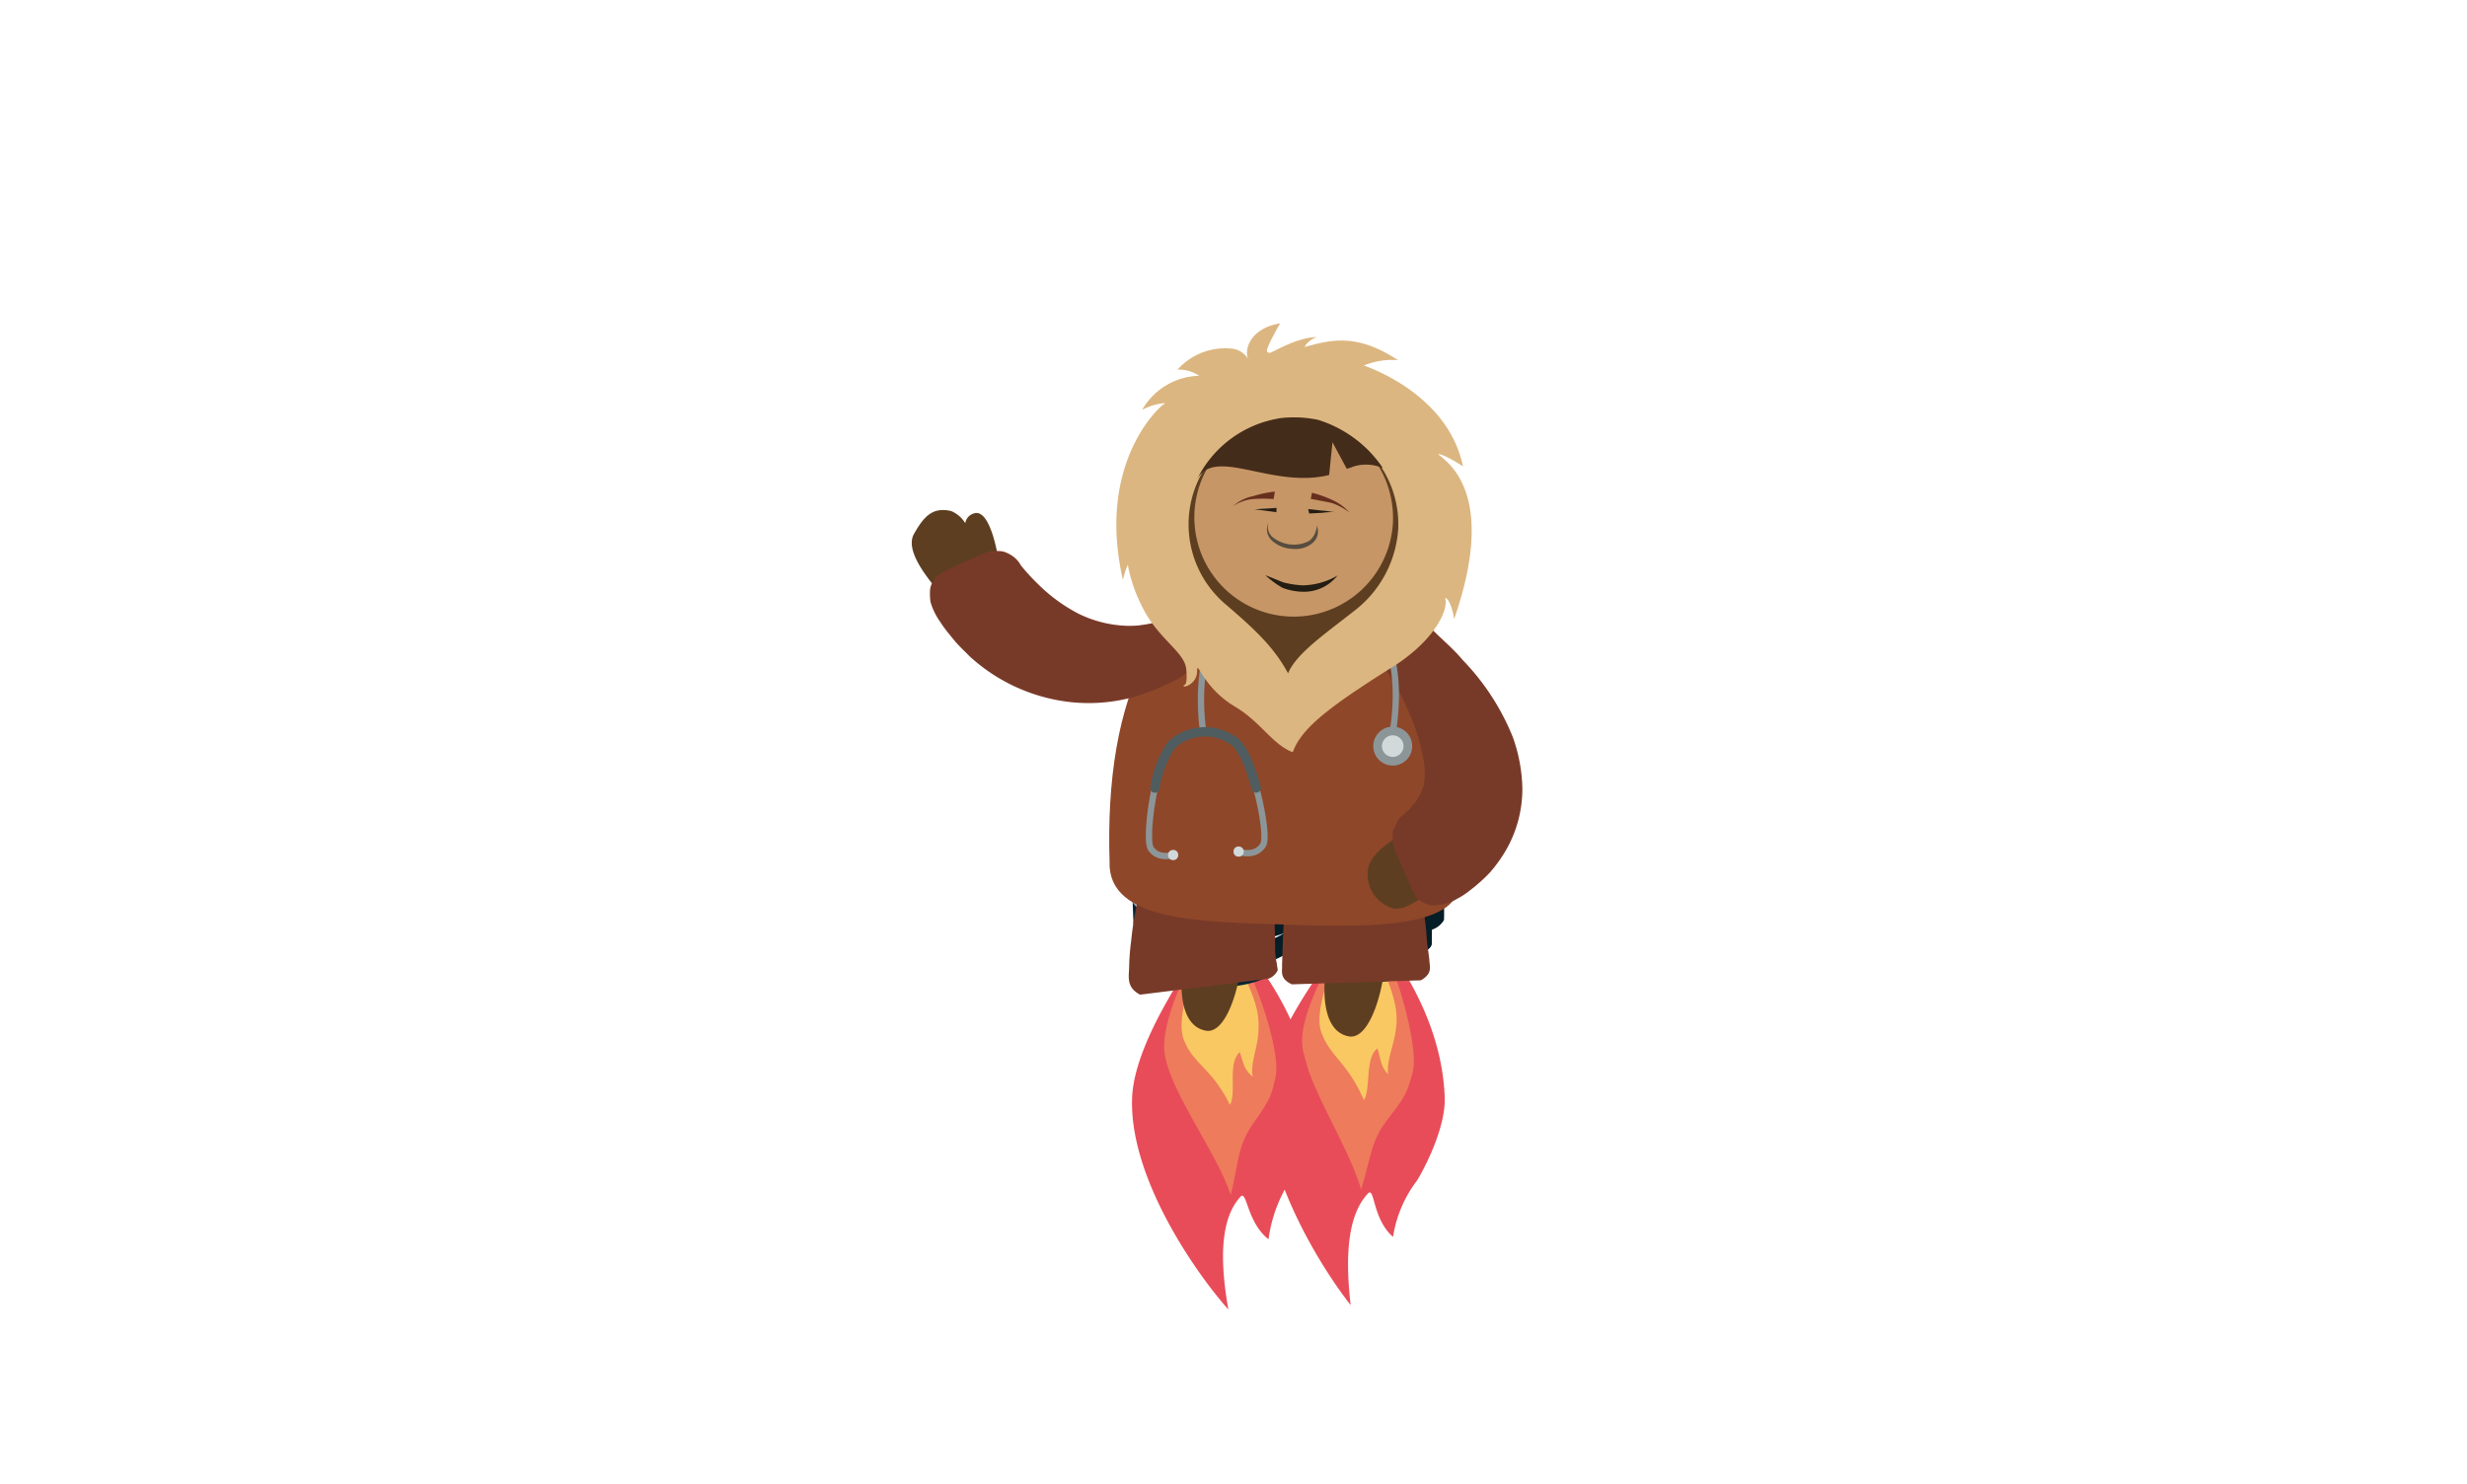 <svg xmlns="http://www.w3.org/2000/svg" viewBox="0 0 251 151"><defs><style>.cls-1{fill:#5e3e21;}.cls-2{fill:#e84c59;}.cls-3{fill:#ee7b5c;}.cls-4{fill:#f9c862;}.cls-5{fill:#062633;}.cls-6{fill:#abaaaa;}.cls-7{fill:#e1dfe0;}.cls-14,.cls-17,.cls-8{fill:none;}.cls-9{fill:#041d26;}.cls-10{fill:#6e6e6e;}.cls-11{fill:silver;}.cls-12{fill:#783a28;}.cls-13{fill:#8f4729;}.cls-14{stroke:#8c9699;stroke-width:0.64px;}.cls-14,.cls-17{stroke-miterlimit:10;}.cls-15{fill:#8c9699;}.cls-16{fill:#d1d9db;}.cls-17{stroke:#505d60;stroke-linecap:round;stroke-width:0.95px;}.cls-18{fill:#dcb680;}.cls-19{fill:#c69666;}.cls-20{fill:#662f1e;}.cls-21{fill:#231d13;}.cls-22{fill:#574c3e;}.cls-23{fill:#442c1a;}</style></defs><title>Laura_front</title><g id="Layer_2" data-name="Layer 2"><path class="cls-1" d="M134,95.78l5,3.6a7.27,7.27,0,0,0,1.05-1.7,36.48,36.48,0,0,1,5.88-6.45c2.28-1.52-.41-2.32-2.41-2.24-2.45.09-4.42.94-4.62,1.5,0-.67,0-1.33-1-1.3-1.55.06-2.38,4.76-2.38,4.87C134.83,95.31,134,95.89,134,95.78Z"/><path class="cls-2" d="M139.8,94.46c1.06,1.52,6.87,8.31,7.19,17.2.1,2.77-1.65,6.51-2.8,8.44a12.68,12.68,0,0,0-2.46,5.76c-2.07-1.82-1.86-5-2.5-4.47-1.93,2-2.46,5.76-1.81,11.41-3.15-4-9.41-14.11-8.6-22.26.59-5.25,5.89-12.45,8.87-16.12Z"/><path class="cls-3" d="M139.91,94.45s.58.65,2,4.72c1.36,3.84,2.3,8.36,1.81,10s-.48,2.13-2.39,4.53-1.76,3.85-2.85,7.34c-1.28-4.63-6.09-11.46-6-15.24s3.87-9.93,5.26-11.43Z"/><path class="cls-4" d="M139.8,94.46a14.73,14.73,0,0,0,.68,3.42c.75,2.09,1.83,4.27,1.58,6.5-.16,1.9-1,3.38-.83,4.93-.81-.86-.72-1.53-1.09-2.63-1.3,1-.63,4-1.37,5.27-1.7-3.94-3.49-4.43-4.36-7s1.9-8.63,3.28-10.58Z"/><path class="cls-5" d="M145.68,94l0,2c-.07,1.11-3.37,1.9-7.38,1.82s-7.27-1.07-7.2-2.18l0-2c-.07,1.12,3.19,2.11,7.2,2.19S145.61,95.14,145.68,94Z"/><path class="cls-5" d="M143.79,97l-.06,1.56c0,.89-2.5,1.54-5.5,1.43s-5.37-.81-5.4-1.7l0-1.56c-.08.9,2.39,1.58,5.4,1.7S143.7,97.76,143.79,97Z"/><path class="cls-6" d="M138.87,68.81a21.43,21.43,0,0,0,5.43-.54,49.74,49.74,0,0,1,2.66,18c-.07,4.34-.29,7.35-.29,7.35s-5.17,1.53-8.4,1.42-8.3-1.92-8.3-1.92.11-3.12.18-7.24A49.45,49.45,0,0,1,133.5,68,20.08,20.08,0,0,0,138.87,68.81Z"/><path class="cls-7" d="M144.41,68.27a21.53,21.53,0,0,1-5.43.53,19.87,19.87,0,0,1-5.48-.8c2.14-5.3,4.72-7.84,5.72-7.77S142.55,63.11,144.41,68.27Z"/><path class="cls-5" d="M146.9,90.86l0,2.34c0,1.33-3.8,2.36-8.48,2.2s-8.49-1.25-8.43-2.58l0-2.34c.05,1.33,3.76,2.42,8.44,2.58S146.84,92.2,146.9,90.86Z"/><path class="cls-8" d="M143.18,95.45l0-.34a9.74,9.74,0,0,0,2.21-.52A4.7,4.7,0,0,1,143.18,95.45Z"/><path class="cls-8" d="M142.93,97.79v-.22c.22,0,.33-.12.55-.13A2.66,2.66,0,0,1,142.93,97.79Z"/><path class="cls-9" d="M145.37,94.59c.11,0,.22-.12.33-.12L145.64,96c0,.55-.74.91-1.84,1.29l0-.45a.61.61,0,0,1-.31.57c-.22,0-.33.12-.55.13a15.1,15.1,0,0,1,.14-2.12A4.71,4.71,0,0,0,145.37,94.59Z"/><path class="cls-9" d="M143.89,96.87l0,.44-.07,1.12c0,.33-.42.68-1.08.93.1-.45.08-1,.17-1.57a2.66,2.66,0,0,0,.54-.35A1.1,1.1,0,0,0,143.89,96.87Z"/><path class="cls-10" d="M141.65,68.7c1-.14,1.88-.29,2.76-.43a49.49,49.49,0,0,1,2.66,18c0,1.89-.09,3.56-.16,4.79-.31.79-1.62,1.39-3.61,1.68.08-1,0-2.11.11-3.22A88.48,88.48,0,0,0,141.65,68.7Z"/><path class="cls-11" d="M141.65,68.82a28,28,0,0,0-2.86-8.35.91.91,0,0,1,.44-.13c.89,0,3.32,2.77,5.18,8C143.64,68.52,142.64,68.67,141.65,68.82Z"/><path class="cls-9" d="M146.92,91.31v-.22l0,2.33a.39.39,0,0,1-.1.34h0a2.17,2.17,0,0,1-1.08.82c-.11,0-.22.12-.33.12a10.14,10.14,0,0,1-2.2.53c.08-.9.05-1.67.13-2.46C145.29,92.48,146.6,91.88,146.92,91.31Z"/><path class="cls-2" d="M125.36,94.87c1.28,1.51,7.3,8,8.18,16.83.21,2.77-1.32,6.5-2.36,8.54a14.8,14.8,0,0,0-2.12,5.86c-2.18-1.7-2.19-5-2.83-4.35-1.93,2.07-2.23,6-1.25,11.5-3.36-3.77-10.17-13.53-9.79-21.66.25-5.23,5.2-12.75,8-16.52Z"/><path class="cls-3" d="M125.26,95s.58.65,2.16,4.59c1.59,3.72,2.75,8.24,2.37,9.92s-.37,2.13-2.17,4.64-1.52,4-2.4,7.43c-1.5-4.51-6.63-11.1-6.77-14.88s3.3-10.13,4.7-11.62Z"/><path class="cls-4" d="M125.25,94.77a15.68,15.68,0,0,0,.9,3.41c.74,2,2,4,1.9,6.38,0,2-.87,3.48-.59,5-.92-.75-.95-1.41-1.32-2.51-1.29,1.16-.29,4.12-1,5.37-1.91-3.82-3.7-4.09-4.69-6.61s1.47-8.73,2.73-10.77Z"/><path class="cls-5" d="M131.12,94.22l.07,2c0,1.11-3.25,2.12-7.25,2.26s-7.37-.73-7.41-1.84l-.07-2c0,1.11,3.41,2,7.4,1.85S131.05,95.33,131.12,94.22Z"/><path class="cls-5" d="M129.34,97.18l.06,1.55c-.08.89-2.5,1.65-5.5,1.76s-5.47-.47-5.5-1.36l-.06-1.55c0,.77,2.5,1.46,5.5,1.35S129.37,98.06,129.34,97.18Z"/><path class="cls-6" d="M123.21,69.27a26.43,26.43,0,0,0,5.31-.75,53.89,53.89,0,0,1,3.54,17.88c.05,4.34,0,7.34,0,7.34s-5,1.85-8.26,2-8.4-1.48-8.4-1.48L115.18,87a48.89,48.89,0,0,1,2.34-18.1A17.79,17.79,0,0,0,123.21,69.27Z"/><path class="cls-7" d="M128.41,68.63a25.14,25.14,0,0,1-5.31.75,22.07,22.07,0,0,1-5.58-.46c1.81-5.41,4.27-8.05,5.27-8.09S126.22,63.48,128.41,68.63Z"/><path class="cls-5" d="M132.12,91.07l.08,2.33c.05,1.33-3.69,2.47-8.35,2.64s-8.48-.8-8.53-2.13l-.09-2.34c0,1.34,3.87,2.31,8.53,2.14S132.17,92.4,132.12,91.07Z"/><path class="cls-8" d="M128.51,95.76v-.33a9.74,9.74,0,0,0,2.2-.64A3.18,3.18,0,0,1,128.51,95.76Z"/><path class="cls-8" d="M128.48,98.1v-.23c.23,0,.33-.12.56-.13A2.38,2.38,0,0,1,128.48,98.1Z"/><path class="cls-9" d="M130.81,94.9c.11,0,.22-.12.33-.13l.06,1.56c0,.55-.63,1-1.73,1.4l0-.45a.61.61,0,0,1-.31.57c-.22,0-.33.12-.55.13,0-.67.06-1.45,0-2.11A6,6,0,0,0,130.81,94.9Z"/><path class="cls-9" d="M129.34,97.18v.44l.05,1.11c0,.33-.31.68-1,.93,0-.45.07-1,0-1.56a2.38,2.38,0,0,0,.55-.36A.61.61,0,0,0,129.34,97.18Z"/><path class="cls-10" d="M125.76,69.17a20.41,20.41,0,0,0,2.65-.54A53.7,53.7,0,0,1,132,86.52c.07,1.88,0,3.55.07,4.78-.2.67-1.51,1.38-3.5,1.79a28.8,28.8,0,0,0,0-3.22A88,88,0,0,0,125.76,69.17Z"/><path class="cls-11" d="M125.65,69.18a28.62,28.62,0,0,0-3.3-8.22.81.81,0,0,1,.44-.13c.89,0,3.43,2.65,5.62,7.8A17,17,0,0,1,125.65,69.18Z"/><path class="cls-9" d="M132.13,91.51v-.22l.08,2.33a.38.38,0,0,1-.1.34h0a1.87,1.87,0,0,1-1,.81c-.11,0-.22.12-.33.13a10.93,10.93,0,0,1-2.2.63c0-.77,0-1.67,0-2.44C130.62,92.68,131.93,92,132.13,91.51Z"/><path class="cls-1" d="M101.55,56.8c0-.11-.78-5.11-2.45-4.56a1.22,1.22,0,0,0-.89,1A3,3,0,0,0,96.77,52c-1.89-.44-2.78.56-3.78,2.33s1.56,4.78,3.22,6.67a16.2,16.2,0,0,0,1.23,1.67l5.77-4.22A4.11,4.11,0,0,1,101.55,56.8Z"/><path class="cls-1" d="M119.61,89.45C119,89.2,117.26,96,117.26,96a23.84,23.84,0,0,0,3.69-.64,9.29,9.29,0,0,0-.51,1.87c-.59,3.87-.16,7.22,2.27,7.65,1.77.28,3.12-3.23,3.59-6.77.28-1.77.68-3.42.84-4.75h0l.41-2.21s-.85-1-4.77-.28C122.21,91.21,120.27,89.69,119.61,89.45Zm7.48,2.16Z"/><path class="cls-1" d="M134.16,90c-.66-.25-2.36,6.58-2.36,6.58a24,24,0,0,0,3.7-.64,9.29,9.29,0,0,0-.52,1.87c-.58,3.87-.15,7.22,2.28,7.65,1.77.28,3.12-3.23,3.59-6.77.28-1.77.68-3.42.84-4.75h0l.41-2.21s-.85-1-4.77-.28C136.76,91.74,134.81,90.22,134.16,90Zm7.48,2.16Z"/><path class="cls-12" d="M127.38,83.61c2.16,1.75,1.67,3.18,2,4.63s.22,3,.28,4.35l.08,3.9a6.32,6.32,0,0,0,.17,1.56c0,.22.09.45.09.67a1.64,1.64,0,0,1-.93.86L116,101.21c-1.41-.72-1.15-1.82-1.12-2.71a23.64,23.64,0,0,1,.21-2.77,30.26,30.26,0,0,1,.84-4.75c.39-1.43.89-2.86,1.27-4.18.6-1.31.43-2.76,2.92-3.9Z"/><path class="cls-12" d="M141.06,83.67a4,4,0,0,1,2,2l.59,2c.4,1.34.68,2.69,1,4a25.41,25.41,0,0,1,.52,4l.26,2c0,.66.39,1.35-.86,2.08l-13.13.41c-1.31-.6-.95-1.37-1-2l.07-2c.05-1.33.1-2.66.26-4.1s.44-2.77.71-4.09c.13-.66.27-1.33.41-2.1a3.77,3.77,0,0,1,1.85-2Z"/><path class="cls-13" d="M148.73,80.72l0-.66v-.23C148.5,68.7,145.18,59,131.3,58.51h0c-14-.5-18.93,12.88-18.41,29.14h0c-.23,6.21,9.56,6.13,18,6.43,9.78.36,17.57.09,17.62-4.36l.17-4.55C148.73,83.73,148.79,82.17,148.73,80.72Z"/><path class="cls-12" d="M121.91,64.3c.4.78.43,1.09.38,1.31s-.06.47-.11.7a3.69,3.69,0,0,1-.49,1.12,4.87,4.87,0,0,1-1.6,1.5c-.62.37-1.29.68-2,1s-1.38.53-2.09.8a17.29,17.29,0,0,1-9.15.36,18.15,18.15,0,0,1-8.19-4.3c-.54-.56-1.12-1.08-1.6-1.67s-1-1.2-1.39-1.83a6.67,6.67,0,0,1-1-2.05A6.11,6.11,0,0,1,94.63,60a1.93,1.93,0,0,1,.23-.72l.27-.43c.05-.12.21-.29,1.17-.82l3.38-1.54c1-.4,1.26-.44,1.38-.42l.47,0a2.15,2.15,0,0,1,.65.08,3.74,3.74,0,0,1,.75.37,2.71,2.71,0,0,1,.93,1,21.08,21.08,0,0,0,1.74,1.9,16.8,16.8,0,0,0,4.08,3,12,12,0,0,0,5.06,1.26c.45,0,.92,0,1.39-.08a13.94,13.94,0,0,0,1.41-.26,2.78,2.78,0,0,1,.73-.17c.26,0,.57,0,.86,0a3.29,3.29,0,0,1,1,.13l.63.19a3.12,3.12,0,0,1,1.12.81Z"/><path class="cls-1" d="M144.6,84c-.11,0-4.73,1.83-5.38,4.25a3.59,3.59,0,0,0,2.63,4.21c1.88.18,4.09-2.41,6.25-3.66.68-.31,1.36-.73,1.81-.94l-3.37-5.12C146.43,82.64,145.85,83.51,144.6,84Z"/><path class="cls-12" d="M140.8,63.2c.8-.53,1-.52,1.36-.51l.66,0A3.92,3.92,0,0,1,144,63a4.83,4.83,0,0,1,1.84,1.18c1,1,2.05,1.86,3,3a24.32,24.32,0,0,1,5.05,7.75,16.23,16.23,0,0,1,1,5.37,12.5,12.5,0,0,1-1.55,6,14.48,14.48,0,0,1-1.76,2.49,17.39,17.39,0,0,1-2.18,1.93,7,7,0,0,1-1.14.73,4,4,0,0,1-1.24.51,5.68,5.68,0,0,1-1.34.18,2.93,2.93,0,0,1-.77-.25l-.44-.24c-.11,0-.32-.23-.84-1.25l-1.54-3.51a3.76,3.76,0,0,1-.4-1.46l0-.44c0-.34,0-.56.14-.66a5.14,5.14,0,0,1,.36-.77,1.12,1.12,0,0,1,.46-.54l.46-.43c.34-.21.47-.54.7-.75s.35-.43.47-.65a5.52,5.52,0,0,0,.6-1.42,8,8,0,0,0,0-2.23,22.08,22.08,0,0,0-2-6.08,10.92,10.92,0,0,0-.83-1.58l-.94-1.59a4.39,4.39,0,0,1-.72-1.81,1.86,1.86,0,0,1-.07-1.11l0-.67c-.32-.35-.2-.67.38-1.43Z"/><path class="cls-14" d="M126,86.67s1.72.62,2.52-.71c.61-1-1-8.76-2.79-10.38a5,5,0,0,0-6.56.23c-1.65,1.74-2.74,9.59-2.07,10.55.89,1.27,2.57.53,2.57.53"/><path class="cls-14" d="M141.7,74.48c.46-2.6,2-15-10.08-15-11.74,0-9.2,15-9.2,15"/><circle class="cls-15" cx="141.7" cy="75.92" r="1.98"/><circle class="cls-16" cx="141.7" cy="75.92" r="1.1"/><circle class="cls-16" cx="119.36" cy="87" r="0.52"/><path class="cls-17" d="M127.81,80.18c-.54-2-1.29-3.88-2.07-4.6a5,5,0,0,0-6.56.23,10.79,10.79,0,0,0-1.68,4.38"/><circle class="cls-16" cx="126.02" cy="86.65" r="0.52"/><path class="cls-18" d="M131.53,76.54c-2-.74-3.22-3-5.73-4.55-3.48-2-4-5-4-3.7s-1.39,1.73-1.38,1.51.43.23.28-1.66-3-3.11-4.65-6.73a15,15,0,0,1-1.3-3.94,8.13,8.13,0,0,0-.5,1.54c-2.69-11.67,3.53-17.56,4.32-18a6.07,6.07,0,0,0-2.36.69,6.86,6.86,0,0,1,5.8-3.46,3.68,3.68,0,0,0-2.2-.63,6.46,6.46,0,0,1,5.3-2.15A2.17,2.17,0,0,1,127,36.56c-.41-.79,0-3.11,3.25-3.66-2,3.48-1.21,2.85-1.11,3s2.62-1.57,4.84-1.6a2.37,2.37,0,0,0-1.26,1c2.36-.58,5.07-1.59,9.52,1.35a7.43,7.43,0,0,0-3.47.54c.66.25,8.57,3,10.08,10.27-.32-.24-2.28-1.42-2.51-1.21,1.4,1.05,5.84,4.55,1.61,16.74-.09-.67-.48-2.13-.92-2.14.4,1.23-1.17,4.51-5.71,7.24C135.14,72,132.4,74.12,131.53,76.54Z"/><path class="cls-1" d="M142.26,53.8a10.67,10.67,0,1,0-17.41,7.82c2.69,2.32,4.74,4.17,6.2,6.89.85-2,3.58-3.87,6.68-6.31A11.45,11.45,0,0,0,142.26,53.8Z"/><path class="cls-19" d="M141.72,53.22A10.11,10.11,0,1,1,132,42.53,10.19,10.19,0,0,1,141.72,53.22Z"/><path class="cls-20" d="M133.49,50.14a11.43,11.43,0,0,1,2.09.75,5,5,0,0,1,1.73,1.28,5.8,5.8,0,0,0-1.85-1c-.66-.14-1.44-.28-2.1-.41Z"/><path class="cls-20" d="M129.58,50.78a14.86,14.86,0,0,0-2.11,0,4.42,4.42,0,0,0-2,.71,4.32,4.32,0,0,1,2-1,12.49,12.49,0,0,1,2.24-.47Z"/><polygon class="cls-21" points="129.86 52.12 127.65 51.82 129.88 51.68 129.86 52.12"/><path class="cls-21" d="M133.1,51.8l1.44.16c.44,0,.89.14,1.44.16a7.38,7.38,0,0,0-1.45.06l-1.33.07Z"/><path class="cls-22" d="M129.05,53.21a1.41,1.41,0,0,0,.61,1.58,3.43,3.43,0,0,0,1.75.62,3.35,3.35,0,0,0,1.8-.38,2,2,0,0,0,.58-.76c.12-.33.25-.66.14-.89a1.53,1.53,0,0,1-.4,1.88,2.68,2.68,0,0,1-2,.59,3.28,3.28,0,0,1-2-.74A1.56,1.56,0,0,1,129.05,53.21Z"/><path class="cls-21" d="M128.74,58.53c.66.25,1.21.49,1.86.74a10.58,10.58,0,0,0,1.88.29,7.15,7.15,0,0,0,3.6-1,4.34,4.34,0,0,1-3.62,1.65,6,6,0,0,1-2-.41A10.11,10.11,0,0,1,128.74,58.53Z"/><path class="cls-23" d="M130.1,42.57a11.88,11.88,0,0,1,4,.15,12.39,12.39,0,0,1,6.6,4.91,4.3,4.3,0,0,0-3.11-.12c-.22.11-.33.1-.56.2L135.57,45l-.34,3.33c-5.84,1.45-11.68-3-13.47.51a11.36,11.36,0,0,1,8.34-6.26"/></g></svg>
